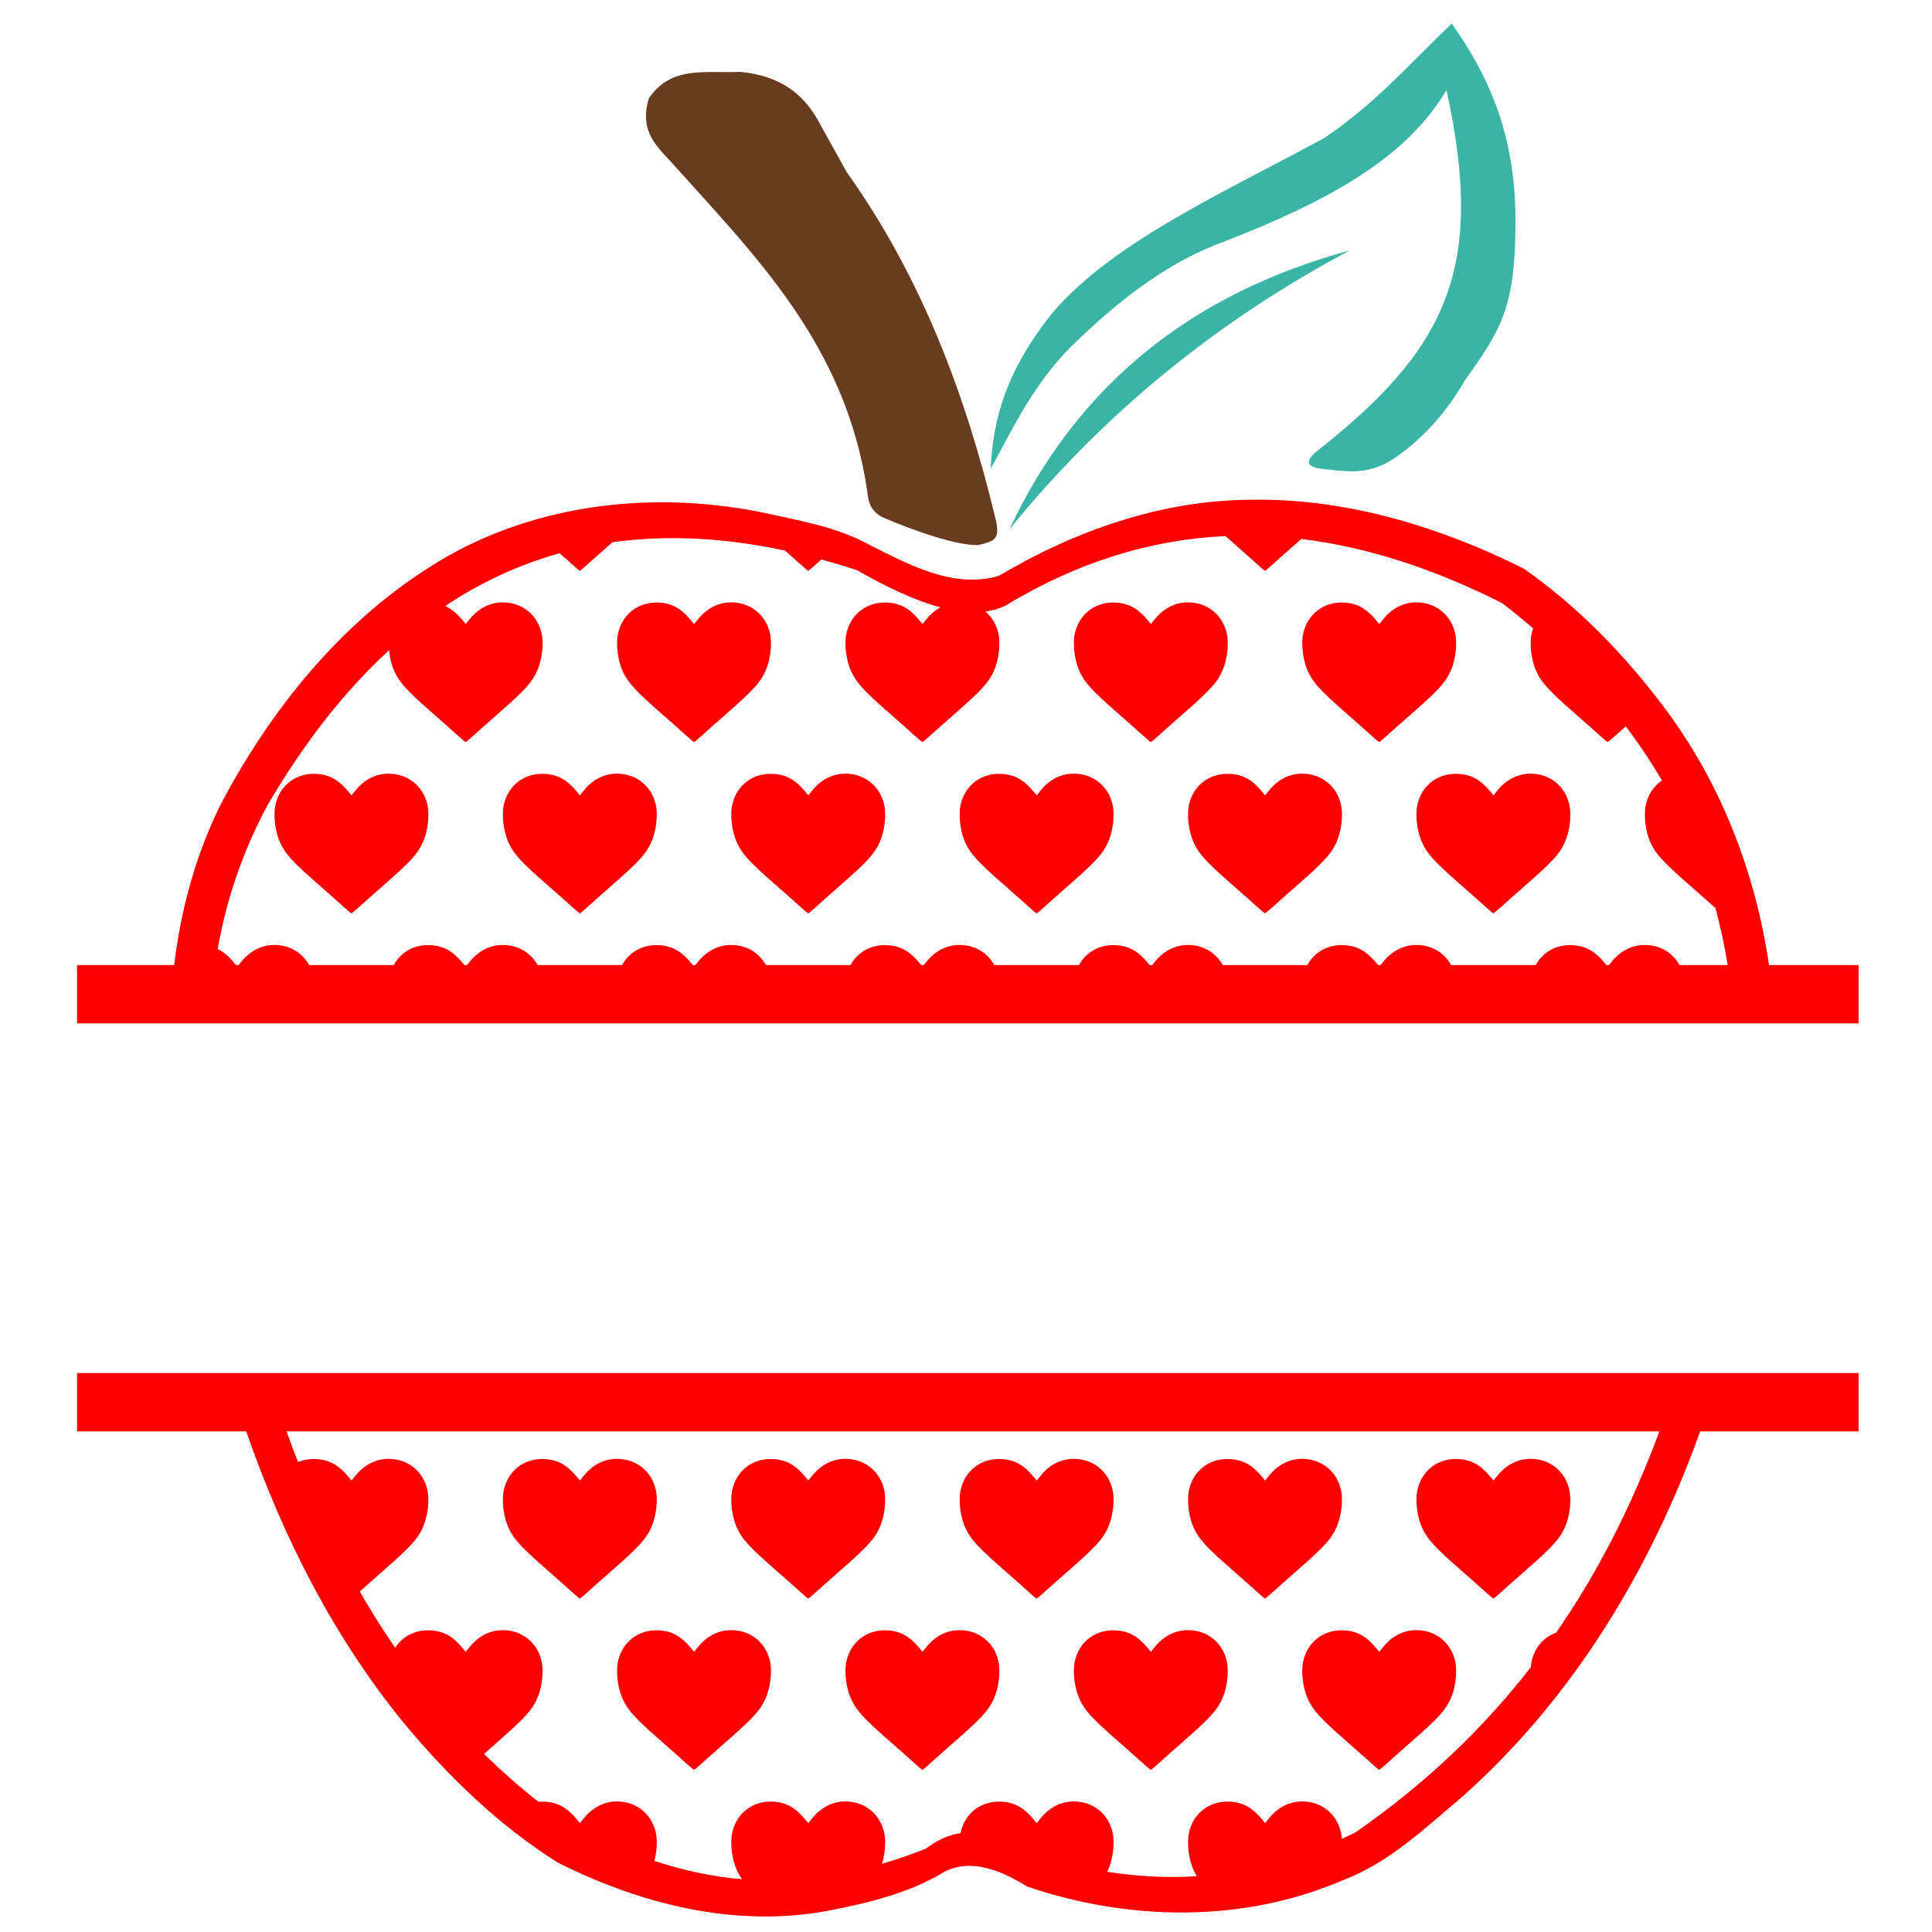 <?xml version="1.0" encoding="UTF-8" standalone="no"?>
<!-- Created with Inkscape (http://www.inkscape.org/) -->

<svg
   xmlns:dc="http://purl.org/dc/elements/1.1/"
   xmlns:cc="http://creativecommons.org/ns#"
   xmlns:rdf="http://www.w3.org/1999/02/22-rdf-syntax-ns#"
   xmlns:svg="http://www.w3.org/2000/svg"
   xmlns="http://www.w3.org/2000/svg"
   xmlns:sodipodi="http://sodipodi.sourceforge.net/DTD/sodipodi-0.dtd"
   xmlns:inkscape="http://www.inkscape.org/namespaces/inkscape"
   width="500mm"
   height="500mm"
   viewBox="0 0 500 500"
   version="1.1"
   id="svg8"
   inkscape:version="0.92.1 r15371"
   sodipodi:docname="red_hearts_splitmono.svg">
  <defs
     id="defs2" />
  <sodipodi:namedview
     id="base"
     pagecolor="#ffffff"
     bordercolor="#666666"
     borderopacity="1.0"
     inkscape:pageopacity="0.0"
     inkscape:pageshadow="2"
     inkscape:zoom="0.288925"
     inkscape:cx="944.88189"
     inkscape:cy="944.88189"
     inkscape:document-units="mm"
     inkscape:current-layer="layer1"
     showgrid="true"
     inkscape:window-width="1366"
     inkscape:window-height="715"
     inkscape:window-x="-8"
     inkscape:window-y="-8"
     inkscape:window-maximized="1">
    <inkscape:grid
       type="xygrid"
       id="grid6855" />
  </sodipodi:namedview>
  <g
     inkscape:label="Layer 1"
     inkscape:groupmode="layer"
     id="layer1"
     style="opacity:1"
     transform="translate(0,203)">
    <g
       id="g4491"
       transform="matrix(2.846,0,0,2.846,-46.919,-317.146)">
      <path
         sodipodi:nodetypes="ccccccccccc"
         inkscape:connector-curvature="0"
         id="path4529"
         transform="scale(0.265)"
         d="m 316.178,176.006 c -12.257,0.53 -23.622,-2.224 -31.314,9.092 -3.126,10.248 1.577,15.449 7.07,21.213 28.968,32.377 60.263,62.797 67.812,113.212 0.434,4.443 1.284,7.049 5.083,9.23 11.5,4.961 25.87,9.875 33.062,9.627 5.289,-1.251 7.688,-1.737 5.972,-8.879 -10.225,-42.499 -25.393,-83.052 -51.144,-119.147 -3.334,-6.142 -6.543,-11.683 -9.545,-17.229 -4.939,-9.028 -12.661,-15.778 -26.996,-17.118 z"
         style="fill:#6a3c1f;fill-opacity:1;stroke:none;stroke-width:1.002;stroke-linecap:butt;stroke-linejoin:miter;stroke-miterlimit:4;stroke-dasharray:none;stroke-opacity:1" />
      <path
         inkscape:connector-curvature="0"
         id="path4531"
         transform="matrix(0.265,0,0,0.265,0,-203)"
         d="m 560.357,925.479 c -14.022,13.356 -26.21,27.526 -43.793,39.299 -33.901,18.453 -71.343,35.003 -92.637,59.271 -16.784,20.597 -21.015,37.796 -21.76,54.049 5.73,-9.621 13.59,-28.031 27.9,-42.07 17.529,-17.197 34.528,-29.316 51.717,-35.549 37.277,-14.478 62.997,-29.051 76.787,-52.143 13.379,60.984 0.357,88.634 -44.582,123.957 -7.965,6.634 4.346,5.9 6.377,6.51 5.626,0.414 12.472,1.308 20.771,-4.48 10.6,-7.436 17.94,-16.451 23.662,-26.252 11.919,-16.771 17.26,-24.619 17.406,-52.289 0.683,-30.641 -8.823,-52.065 -21.85,-70.303 z m -35,77.857 c -53.831,14.63 -93.429,45.847 -116.785,95.713 32.621,-40.153 71.784,-71.749 116.785,-95.713 z"
         style="fill:#3ab4a5;fill-opacity:1;stroke:none;stroke-width:1.002;stroke-linecap:butt;stroke-linejoin:miter;stroke-miterlimit:4;stroke-dasharray:none;stroke-opacity:1" />
      <path
         inkscape:connector-curvature="0"
         id="path9639"
         transform="scale(0.265)"
         d="m 493.902,322.809 c -1.024,9.8e-4 -2.05,0.011 -3.076,0.033 -30.439,0.27 -59.928,10.704 -85.873,26.109 -15.5,4.606 -31.069,-3.939 -44.584,-10.746 -11.496,-6.296 -24.804,-8.378 -37.498,-11.199 -38.57,-7.618 -80.469,-2.363 -113.818,19.297 -30.569,19.542 -54.021,48.789 -70.863,80.598 -8.788,17.532 -13.901,36.363 -16.207,55.619 H 88.658 v 20 H 700 v -20 h -30.762 c -4.632,-31.751 -16.466,-62.408 -35.795,-88.186 -13.638,-18.215 -29.798,-34.931 -48.467,-47.924 -28.242,-14.081 -59.316,-23.64 -91.074,-23.602 z m -11.18,12.494 c 0.787,0.703 1.465,1.321 2.385,2.127 3.404,2.982 7.255,6.398 8.559,7.594 1.303,1.196 2.488,2.174 2.633,2.174 0.145,0 1.331,-0.978 2.635,-2.174 1.303,-1.196 5.155,-4.612 8.559,-7.594 0.482,-0.422 0.822,-0.735 1.266,-1.127 22.933,2.772 45.934,10.411 68.992,22.061 3.645,2.819 7.158,5.691 10.549,8.611 -0.213,0.602 -0.402,1.22 -0.539,1.869 -0.765,3.609 -0.067,9.157 1.611,12.82 1.818,3.968 4.213,6.589 13.295,14.545 3.404,2.982 7.255,6.398 8.559,7.594 1.303,1.196 2.488,2.174 2.633,2.174 0.145,0 1.331,-0.978 2.635,-2.174 0.55,-0.504 2.378,-2.108 3.609,-3.203 4.548,6.021 8.672,12.21 12.385,18.564 -2.763,1.875 -4.767,4.807 -5.541,8.459 -0.765,3.609 -0.067,9.157 1.611,12.82 1.818,3.968 4.215,6.589 13.297,14.545 3.404,2.982 7.255,6.398 8.559,7.594 0.164,0.151 0.283,0.244 0.441,0.387 1.735,6.383 3.127,12.903 4.201,19.551 h -16.531 c -2.318,-4.253 -6.695,-6.899 -11.902,-6.91 -4.338,-0.011 -8.327,2.001 -11.342,5.717 l -0.969,1.193 h -0.859 l -0.627,-0.758 c -3.337,-4.045 -6.51,-5.808 -10.947,-6.076 -0.436,-0.026 -0.866,-0.034 -1.291,-0.023 -4.969,0.119 -9.152,2.704 -11.4,6.857 h -29.035 c -2.318,-4.253 -6.695,-6.899 -11.902,-6.91 -4.338,-0.011 -8.327,2.001 -11.342,5.717 l -0.969,1.193 h -0.859 l -0.627,-0.758 c -3.337,-4.045 -6.51,-5.808 -10.947,-6.076 -0.436,-0.026 -0.866,-0.034 -1.291,-0.023 -4.969,0.119 -9.152,2.704 -11.4,6.857 h -29.035 c -2.318,-4.253 -6.695,-6.899 -11.902,-6.91 -4.338,-0.011 -8.327,2.001 -11.342,5.717 l -0.969,1.193 h -0.859 l -0.627,-0.758 c -3.337,-4.045 -6.51,-5.808 -10.947,-6.076 -0.436,-0.026 -0.866,-0.034 -1.291,-0.023 -4.969,0.119 -9.152,2.704 -11.4,6.857 H 403.404 c -2.318,-4.253 -6.695,-6.899 -11.902,-6.91 -4.338,-0.011 -8.327,2.001 -11.342,5.717 l -0.969,1.193 h -0.859 l -0.627,-0.758 c -3.337,-4.045 -6.51,-5.808 -10.947,-6.076 -0.436,-0.026 -0.866,-0.034 -1.291,-0.023 -4.969,0.119 -9.152,2.704 -11.4,6.857 h -29.035 c -2.318,-4.253 -6.695,-6.899 -11.902,-6.91 -4.338,-0.011 -8.327,2.001 -11.342,5.717 l -0.969,1.193 h -0.859 l -0.627,-0.758 c -3.337,-4.045 -6.51,-5.808 -10.947,-6.076 -0.436,-0.026 -0.866,-0.034 -1.291,-0.023 -4.969,0.119 -9.152,2.704 -11.4,6.857 H 246.658 c -2.318,-4.253 -6.695,-6.899 -11.902,-6.91 -4.338,-0.011 -8.327,2.001 -11.342,5.717 l -0.969,1.193 h -0.859 l -0.627,-0.758 c -3.337,-4.045 -6.51,-5.808 -10.947,-6.076 -0.436,-0.026 -0.866,-0.034 -1.291,-0.023 -4.969,0.119 -9.152,2.704 -11.4,6.857 h -29.033 c -2.318,-4.255 -6.696,-6.901 -11.904,-6.912 v 0.002 c -4.338,-0.011 -8.327,2.001 -11.342,5.717 l -0.969,1.193 h -0.859 l -0.625,-0.758 c -1.857,-2.251 -3.672,-3.775 -5.674,-4.748 2.916,-16.602 8.351,-33.144 17.232,-49.604 12.681,-21.602 26.562,-39.168 41.572,-52.924 0.245,2.538 0.86,5.144 1.791,7.176 1.818,3.968 4.211,6.591 13.293,14.547 3.404,2.982 7.257,6.398 8.561,7.594 1.303,1.196 2.488,2.174 2.633,2.174 0.145,0 1.331,-0.978 2.635,-2.174 1.303,-1.196 5.157,-4.612 8.561,-7.594 9.082,-7.956 11.477,-10.579 13.295,-14.547 1.679,-3.664 2.376,-9.209 1.611,-12.818 -1.373,-6.479 -6.686,-10.78 -13.338,-10.795 l -0.004,0.002 c -4.338,-0.011 -8.327,2.001 -11.342,5.717 l -1.395,1.717 -1.061,-1.283 c -1.95,-2.363 -3.85,-3.929 -5.973,-4.891 12.418,-8.274 25.511,-14.273 39.244,-18.115 1.569,1.392 3.659,3.225 4.316,3.828 1.303,1.196 2.488,2.174 2.633,2.174 0.145,0 1.331,-0.978 2.635,-2.174 1.303,-1.195 5.155,-4.612 8.559,-7.594 0.008,-0.007 0.013,-0.012 0.021,-0.019 18.675,-2.599 38.43,-1.558 59.195,2.885 2.064,1.826 4.518,3.984 5.33,4.729 1.303,1.196 2.488,2.174 2.633,2.174 0.145,0 1.331,-0.978 2.635,-2.174 0.289,-0.265 1.344,-1.191 1.896,-1.684 4.02,1.1 8.073,2.317 12.164,3.658 10.228,5.841 19.921,10.432 28.646,12.768 -1.741,0.958 -3.345,2.29 -4.734,4.002 l -1.395,1.717 -1.061,-1.283 c -3.337,-4.045 -6.51,-5.806 -10.947,-6.074 -6.973,-0.421 -12.675,3.907 -14.117,10.717 -0.765,3.609 -0.067,9.157 1.611,12.82 1.818,3.968 4.213,6.589 13.295,14.545 3.404,2.982 7.255,6.398 8.559,7.594 1.303,1.196 2.488,2.174 2.633,2.174 0.145,0 1.331,-0.978 2.635,-2.174 1.303,-1.195 5.155,-4.612 8.559,-7.594 9.082,-7.956 11.479,-10.577 13.297,-14.545 1.679,-3.664 2.376,-9.211 1.611,-12.82 -0.666,-3.143 -2.265,-5.768 -4.488,-7.645 2.352,-0.32 4.576,-0.939 6.652,-1.902 25.137,-15.239 50.383,-22.817 75.719,-23.994 z m -169.594,22.748 c -4.338,-0.011 -8.327,2.001 -11.342,5.717 l -1.395,1.717 -1.061,-1.283 c -3.337,-4.045 -6.51,-5.806 -10.947,-6.074 -6.973,-0.421 -12.675,3.907 -14.117,10.717 -0.765,3.609 -0.067,9.157 1.611,12.82 1.818,3.968 4.213,6.589 13.295,14.545 3.404,2.982 7.255,6.398 8.559,7.594 1.303,1.196 2.488,2.174 2.633,2.174 0.145,0 1.333,-0.978 2.637,-2.174 1.303,-1.195 5.155,-4.612 8.559,-7.594 9.082,-7.956 11.477,-10.577 13.295,-14.545 1.679,-3.664 2.376,-9.211 1.611,-12.82 -1.373,-6.479 -6.686,-10.778 -13.338,-10.793 z m 156.746,0 c -4.338,-0.011 -8.327,2.001 -11.342,5.717 l -1.395,1.717 -1.061,-1.283 c -3.337,-4.045 -6.51,-5.806 -10.947,-6.074 -6.973,-0.421 -12.675,3.907 -14.117,10.717 -0.765,3.609 -0.067,9.157 1.611,12.82 1.818,3.968 4.213,6.589 13.295,14.545 3.404,2.982 7.255,6.398 8.559,7.594 1.303,1.196 2.488,2.174 2.633,2.174 0.145,0 1.331,-0.978 2.635,-2.174 1.303,-1.195 5.155,-4.612 8.559,-7.594 9.082,-7.956 11.479,-10.577 13.297,-14.545 1.679,-3.664 2.376,-9.211 1.611,-12.82 -1.373,-6.479 -6.686,-10.778 -13.338,-10.793 z m 78.373,0 c -4.338,-0.011 -8.327,2.001 -11.342,5.717 l -1.395,1.717 -1.061,-1.283 c -3.337,-4.045 -6.51,-5.806 -10.947,-6.074 -6.973,-0.421 -12.675,3.907 -14.117,10.717 -0.765,3.609 -0.067,9.157 1.611,12.82 1.818,3.968 4.213,6.589 13.295,14.545 3.404,2.982 7.255,6.398 8.559,7.594 1.303,1.196 2.488,2.174 2.633,2.174 0.145,0 1.331,-0.978 2.635,-2.174 1.303,-1.195 5.155,-4.612 8.559,-7.594 9.082,-7.956 11.479,-10.577 13.297,-14.545 1.679,-3.664 2.376,-9.211 1.611,-12.82 -1.373,-6.479 -6.686,-10.778 -13.338,-10.793 z m -352.68,58.779 c -4.338,-0.011 -8.325,2.001 -11.34,5.717 l -1.395,1.719 -1.061,-1.285 c -3.337,-4.045 -6.512,-5.806 -10.949,-6.074 -6.973,-0.421 -12.675,3.907 -14.117,10.717 -0.765,3.609 -0.067,9.157 1.611,12.82 1.818,3.968 4.213,6.589 13.295,14.545 3.404,2.982 7.257,6.398 8.561,7.594 1.303,1.196 2.488,2.174 2.633,2.174 0.145,0 1.331,-0.978 2.635,-2.174 1.303,-1.196 5.155,-4.612 8.559,-7.594 9.082,-7.956 11.479,-10.577 13.297,-14.545 1.679,-3.664 2.376,-9.211 1.611,-12.82 -1.373,-6.479 -6.688,-10.778 -13.34,-10.793 z m 78.373,0 c -4.338,-0.011 -8.325,2.001 -11.34,5.717 l -1.395,1.719 -1.061,-1.285 c -3.337,-4.045 -6.512,-5.806 -10.949,-6.074 -6.973,-0.421 -12.675,3.907 -14.117,10.717 -0.765,3.609 -0.067,9.157 1.611,12.82 1.818,3.968 4.213,6.589 13.295,14.545 3.404,2.982 7.257,6.398 8.561,7.594 1.303,1.196 2.488,2.174 2.633,2.174 0.145,0 1.331,-0.978 2.635,-2.174 1.303,-1.196 5.155,-4.612 8.559,-7.594 9.082,-7.956 11.479,-10.577 13.297,-14.545 1.679,-3.664 2.376,-9.211 1.611,-12.82 -1.373,-6.479 -6.688,-10.778 -13.34,-10.793 z m 78.373,0 c -4.338,-0.011 -8.325,2.001 -11.34,5.717 l -1.395,1.719 -1.061,-1.285 c -3.337,-4.045 -6.512,-5.806 -10.949,-6.074 -6.973,-0.421 -12.675,3.907 -14.117,10.717 -0.765,3.609 -0.067,9.157 1.611,12.82 1.818,3.968 4.215,6.589 13.297,14.545 3.404,2.982 7.255,6.398 8.559,7.594 1.303,1.196 2.488,2.174 2.633,2.174 0.145,0 1.331,-0.978 2.635,-2.174 1.303,-1.196 5.155,-4.612 8.559,-7.594 9.082,-7.956 11.479,-10.577 13.297,-14.545 1.679,-3.664 2.376,-9.211 1.611,-12.82 -1.373,-6.479 -6.688,-10.778 -13.34,-10.793 z m 78.373,0 c -4.338,-0.011 -8.325,2.001 -11.34,5.717 l -1.395,1.719 -1.061,-1.285 c -3.337,-4.045 -6.512,-5.806 -10.949,-6.074 -6.973,-0.421 -12.675,3.907 -14.117,10.717 -0.765,3.609 -0.067,9.157 1.611,12.82 1.818,3.968 4.215,6.589 13.297,14.545 3.404,2.982 7.255,6.398 8.559,7.594 1.303,1.196 2.488,2.174 2.633,2.174 0.145,0 1.331,-0.978 2.635,-2.174 1.303,-1.196 5.155,-4.612 8.559,-7.594 9.082,-7.956 11.479,-10.577 13.297,-14.545 1.679,-3.664 2.376,-9.211 1.611,-12.82 -1.373,-6.479 -6.688,-10.778 -13.34,-10.793 z m 78.373,0 c -4.338,-0.011 -8.325,2.001 -11.34,5.717 l -1.395,1.719 -1.061,-1.285 c -3.337,-4.045 -6.512,-5.806 -10.949,-6.074 -6.973,-0.421 -12.675,3.907 -14.117,10.717 -0.765,3.609 -0.067,9.157 1.611,12.82 1.818,3.968 4.215,6.589 13.297,14.545 3.404,2.982 7.255,6.398 8.559,7.594 1.303,1.196 2.488,2.174 2.633,2.174 0.145,0 1.331,-0.978 2.635,-2.174 1.303,-1.196 5.155,-4.612 8.559,-7.594 9.082,-7.956 11.479,-10.577 13.297,-14.545 1.679,-3.664 2.376,-9.211 1.611,-12.82 -1.373,-6.479 -6.688,-10.778 -13.34,-10.793 z m 78.373,0 c -4.338,-0.011 -8.325,2.001 -11.34,5.717 l -1.395,1.719 -1.061,-1.285 c -3.337,-4.045 -6.512,-5.806 -10.949,-6.074 -6.973,-0.421 -12.675,3.907 -14.117,10.717 -0.765,3.609 -0.067,9.157 1.611,12.82 1.818,3.968 4.215,6.589 13.297,14.545 3.404,2.982 7.255,6.398 8.559,7.594 1.303,1.196 2.488,2.174 2.633,2.174 0.145,0 1.331,-0.978 2.635,-2.174 1.303,-1.196 5.155,-4.612 8.559,-7.594 9.082,-7.956 11.479,-10.577 13.297,-14.545 1.679,-3.664 2.374,-9.211 1.609,-12.82 -1.373,-6.479 -6.686,-10.778 -13.338,-10.793 z M 88.658,622.52 v 20 h 58.037 c 12.454,35.878 29.61,69.932 53.703,99.613 15.256,18.446 32.764,35.469 53.047,48.26 28.444,14.389 61.125,22.605 92.936,16.625 13.885,-2.69 28.071,-6.083 40.182,-13.541 9.574,-4.608 19.903,0.172 28.09,5.23 34.86,11.883 74.103,12.575 108.25,-2.121 16.012,-5.998 28.577,-18.143 41.434,-28.998 37.689,-33.582 64.327,-77.768 81.289,-125.068 H 700 v -20 z m 71.891,20 h 471.078 c -9.036,24.358 -20.505,47.543 -35.424,69.068 -4.248,1.522 -7.419,5.1 -8.443,9.934 -0.124,0.586 -0.195,1.236 -0.244,1.908 -16.14,20.773 -35.862,39.822 -60.15,56.672 -1.559,0.779 -3.13,1.527 -4.711,2.256 -0.047,-0.726 -0.121,-1.426 -0.254,-2.055 -1.373,-6.479 -6.688,-10.78 -13.34,-10.795 -4.338,-0.011 -8.325,2.001 -11.34,5.717 l -1.395,1.719 -1.061,-1.283 c -3.337,-4.045 -6.512,-5.808 -10.949,-6.076 -6.973,-0.421 -12.675,3.909 -14.117,10.719 -0.765,3.609 -0.067,9.155 1.611,12.818 0.328,0.715 0.686,1.388 1.092,2.059 -9.763,0.596 -19.984,0.152 -30.746,-1.523 0.087,-0.178 0.176,-0.353 0.26,-0.535 1.679,-3.664 2.376,-9.209 1.611,-12.818 -1.373,-6.479 -6.688,-10.78 -13.34,-10.795 -4.338,-0.011 -8.325,2.001 -11.34,5.717 l -1.395,1.719 -1.061,-1.283 c -3.337,-4.045 -6.512,-5.808 -10.949,-6.076 -6.973,-0.421 -12.675,3.909 -14.117,10.719 -0.003,0.014 -0.005,0.029 -0.008,0.043 -3.958,0.626 -7.917,2.34 -11.875,5.354 -5.18,2.06 -10.2,3.78 -15.09,5.219 1.062,-3.45 1.425,-7.67 0.801,-10.615 -1.373,-6.479 -6.688,-10.78 -13.34,-10.795 -4.338,-0.011 -8.325,2.001 -11.34,5.717 l -1.395,1.719 -1.061,-1.283 c -3.337,-4.045 -6.512,-5.808 -10.949,-6.076 -6.973,-0.421 -12.675,3.909 -14.117,10.719 -0.765,3.609 -0.067,9.155 1.611,12.818 0.492,1.074 1.054,2.059 1.76,3.074 -10.573,-0.902 -20.513,-3.158 -30.053,-6.273 0.836,-3.239 1.074,-6.955 0.51,-9.619 -1.373,-6.479 -6.688,-10.78 -13.34,-10.795 -4.338,-0.011 -8.325,2.001 -11.34,5.717 l -1.395,1.719 -1.061,-1.283 c -3.337,-4.045 -6.512,-5.808 -10.949,-6.076 -0.755,-0.046 -1.488,-0.014 -2.209,0.049 -6.539,-5.15 -12.757,-10.63 -18.67,-16.424 1.675,-1.489 2.932,-2.626 4.869,-4.322 9.082,-7.956 11.477,-10.577 13.295,-14.545 1.679,-3.664 2.376,-9.211 1.611,-12.82 -1.373,-6.479 -6.686,-10.778 -13.338,-10.793 -4.338,-0.011 -8.327,2.001 -11.342,5.717 l -1.395,1.719 -1.061,-1.283 c -3.337,-4.045 -6.51,-5.808 -10.947,-6.076 -5.169,-0.312 -9.635,1.991 -12.189,5.975 -4.271,-6.199 -8.315,-12.634 -12.143,-19.289 1.403,-1.28 5.011,-4.484 8.32,-7.383 9.082,-7.956 11.479,-10.577 13.297,-14.545 1.679,-3.664 2.376,-9.211 1.611,-12.82 -1.373,-6.479 -6.688,-10.778 -13.34,-10.793 -4.338,-0.011 -8.325,2.001 -11.34,5.717 l -1.395,1.719 -1.061,-1.285 c -3.337,-4.045 -6.512,-5.806 -10.949,-6.074 -2.282,-0.138 -4.425,0.235 -6.33,1.035 -1.359,-3.469 -2.67,-6.986 -3.945,-10.541 z m 113.393,9.43 c -4.338,-0.011 -8.325,2.001 -11.34,5.717 l -1.395,1.719 -1.061,-1.285 c -3.337,-4.045 -6.512,-5.806 -10.949,-6.074 -6.973,-0.421 -12.675,3.907 -14.117,10.717 -0.765,3.609 -0.067,9.157 1.611,12.82 1.818,3.968 4.213,6.589 13.295,14.545 3.404,2.982 7.257,6.398 8.561,7.594 1.303,1.196 2.488,2.174 2.633,2.174 0.145,0 1.331,-0.978 2.635,-2.174 1.303,-1.196 5.155,-4.612 8.559,-7.594 9.082,-7.956 11.479,-10.577 13.297,-14.545 1.679,-3.664 2.376,-9.211 1.611,-12.82 -1.373,-6.479 -6.688,-10.778 -13.34,-10.793 z m 78.373,0 c -4.338,-0.011 -8.325,2.001 -11.34,5.717 l -1.395,1.719 -1.061,-1.285 c -3.337,-4.045 -6.512,-5.806 -10.949,-6.074 -6.973,-0.421 -12.675,3.907 -14.117,10.717 -0.765,3.609 -0.067,9.157 1.611,12.82 1.818,3.968 4.215,6.589 13.297,14.545 3.404,2.982 7.255,6.398 8.559,7.594 1.303,1.196 2.488,2.174 2.633,2.174 0.145,0 1.331,-0.978 2.635,-2.174 1.303,-1.196 5.155,-4.612 8.559,-7.594 9.082,-7.956 11.479,-10.577 13.297,-14.545 1.679,-3.664 2.376,-9.211 1.611,-12.82 -1.373,-6.479 -6.688,-10.778 -13.34,-10.793 z m 78.373,0 c -4.338,-0.011 -8.325,2.001 -11.34,5.717 l -1.395,1.719 -1.061,-1.285 c -3.337,-4.045 -6.512,-5.806 -10.949,-6.074 -6.973,-0.421 -12.675,3.907 -14.117,10.717 -0.765,3.609 -0.067,9.157 1.611,12.82 1.818,3.968 4.215,6.589 13.297,14.545 3.404,2.982 7.255,6.398 8.559,7.594 1.303,1.196 2.488,2.174 2.633,2.174 0.145,0 1.331,-0.978 2.635,-2.174 1.303,-1.196 5.155,-4.612 8.559,-7.594 9.082,-7.956 11.479,-10.577 13.297,-14.545 1.679,-3.664 2.376,-9.211 1.611,-12.82 -1.373,-6.479 -6.688,-10.778 -13.34,-10.793 z m 78.373,0 c -4.338,-0.011 -8.325,2.001 -11.34,5.717 l -1.395,1.719 -1.061,-1.285 c -3.337,-4.045 -6.512,-5.806 -10.949,-6.074 -6.973,-0.421 -12.675,3.907 -14.117,10.717 -0.765,3.609 -0.067,9.157 1.611,12.82 1.818,3.968 4.215,6.589 13.297,14.545 3.404,2.982 7.255,6.398 8.559,7.594 1.303,1.196 2.488,2.174 2.633,2.174 0.145,0 1.331,-0.978 2.635,-2.174 1.303,-1.196 5.155,-4.612 8.559,-7.594 9.082,-7.956 11.479,-10.577 13.297,-14.545 1.679,-3.664 2.376,-9.211 1.611,-12.82 -1.373,-6.479 -6.688,-10.778 -13.34,-10.793 z m 78.373,0 c -4.338,-0.011 -8.325,2.001 -11.34,5.717 l -1.395,1.719 -1.061,-1.285 c -3.337,-4.045 -6.512,-5.806 -10.949,-6.074 -6.973,-0.421 -12.675,3.907 -14.117,10.717 -0.765,3.609 -0.067,9.157 1.611,12.82 1.818,3.968 4.215,6.589 13.297,14.545 3.404,2.982 7.255,6.398 8.559,7.594 1.303,1.196 2.488,2.174 2.633,2.174 0.145,0 1.331,-0.978 2.635,-2.174 1.303,-1.196 5.155,-4.612 8.559,-7.594 9.082,-7.956 11.479,-10.577 13.297,-14.545 1.679,-3.664 2.374,-9.211 1.609,-12.82 -1.373,-6.479 -6.686,-10.778 -13.338,-10.793 z m -274.305,58.779 c -4.338,-0.011 -8.327,2.001 -11.342,5.717 l -1.395,1.719 -1.061,-1.283 c -3.337,-4.045 -6.51,-5.808 -10.947,-6.076 -6.973,-0.421 -12.675,3.907 -14.117,10.717 -0.765,3.609 -0.067,9.157 1.611,12.82 1.818,3.968 4.213,6.589 13.295,14.545 3.404,2.982 7.255,6.4 8.559,7.596 1.303,1.196 2.488,2.174 2.633,2.174 0.145,0 1.333,-0.978 2.637,-2.174 1.303,-1.196 5.155,-4.614 8.559,-7.596 9.082,-7.956 11.477,-10.577 13.295,-14.545 1.679,-3.664 2.376,-9.211 1.611,-12.82 -1.373,-6.479 -6.686,-10.778 -13.338,-10.793 z m 78.373,0 c -4.338,-0.011 -8.327,2.001 -11.342,5.717 l -1.395,1.719 -1.061,-1.283 c -3.337,-4.045 -6.51,-5.808 -10.947,-6.076 -6.973,-0.421 -12.675,3.907 -14.117,10.717 -0.765,3.609 -0.067,9.157 1.611,12.82 1.818,3.968 4.213,6.589 13.295,14.545 3.404,2.982 7.255,6.4 8.559,7.596 1.303,1.196 2.488,2.174 2.633,2.174 0.145,0 1.331,-0.978 2.635,-2.174 1.303,-1.196 5.155,-4.614 8.559,-7.596 9.082,-7.956 11.479,-10.577 13.297,-14.545 1.679,-3.664 2.376,-9.211 1.611,-12.82 -1.373,-6.479 -6.686,-10.778 -13.338,-10.793 z m 78.373,0 c -4.338,-0.011 -8.327,2.001 -11.342,5.717 l -1.395,1.719 -1.061,-1.283 c -3.337,-4.045 -6.51,-5.808 -10.947,-6.076 -6.973,-0.421 -12.675,3.907 -14.117,10.717 -0.765,3.609 -0.067,9.157 1.611,12.82 1.818,3.968 4.213,6.589 13.295,14.545 3.404,2.982 7.255,6.4 8.559,7.596 1.303,1.196 2.488,2.174 2.633,2.174 0.145,0 1.331,-0.978 2.635,-2.174 1.303,-1.196 5.155,-4.614 8.559,-7.596 9.082,-7.956 11.479,-10.577 13.297,-14.545 1.679,-3.664 2.376,-9.211 1.611,-12.82 -1.373,-6.479 -6.686,-10.778 -13.338,-10.793 z m 78.373,0 c -4.338,-0.011 -8.327,2.001 -11.342,5.717 l -1.395,1.719 -1.061,-1.283 c -3.337,-4.045 -6.51,-5.808 -10.947,-6.076 -6.973,-0.421 -12.675,3.907 -14.117,10.717 -0.765,3.609 -0.067,9.157 1.611,12.82 1.818,3.968 4.213,6.589 13.295,14.545 3.404,2.982 7.255,6.4 8.559,7.596 1.303,1.196 2.488,2.174 2.633,2.174 0.145,0 1.331,-0.978 2.635,-2.174 1.303,-1.196 5.155,-4.614 8.559,-7.596 9.082,-7.956 11.479,-10.577 13.297,-14.545 1.679,-3.664 2.376,-9.211 1.611,-12.82 -1.373,-6.479 -6.686,-10.778 -13.338,-10.793 z"
         style="opacity:1;fill:#ff0000;fill-opacity:1;stroke:none;stroke-width:1px;stroke-linecap:butt;stroke-linejoin:miter;stroke-opacity:1" />
    </g>
  </g>
</svg>
